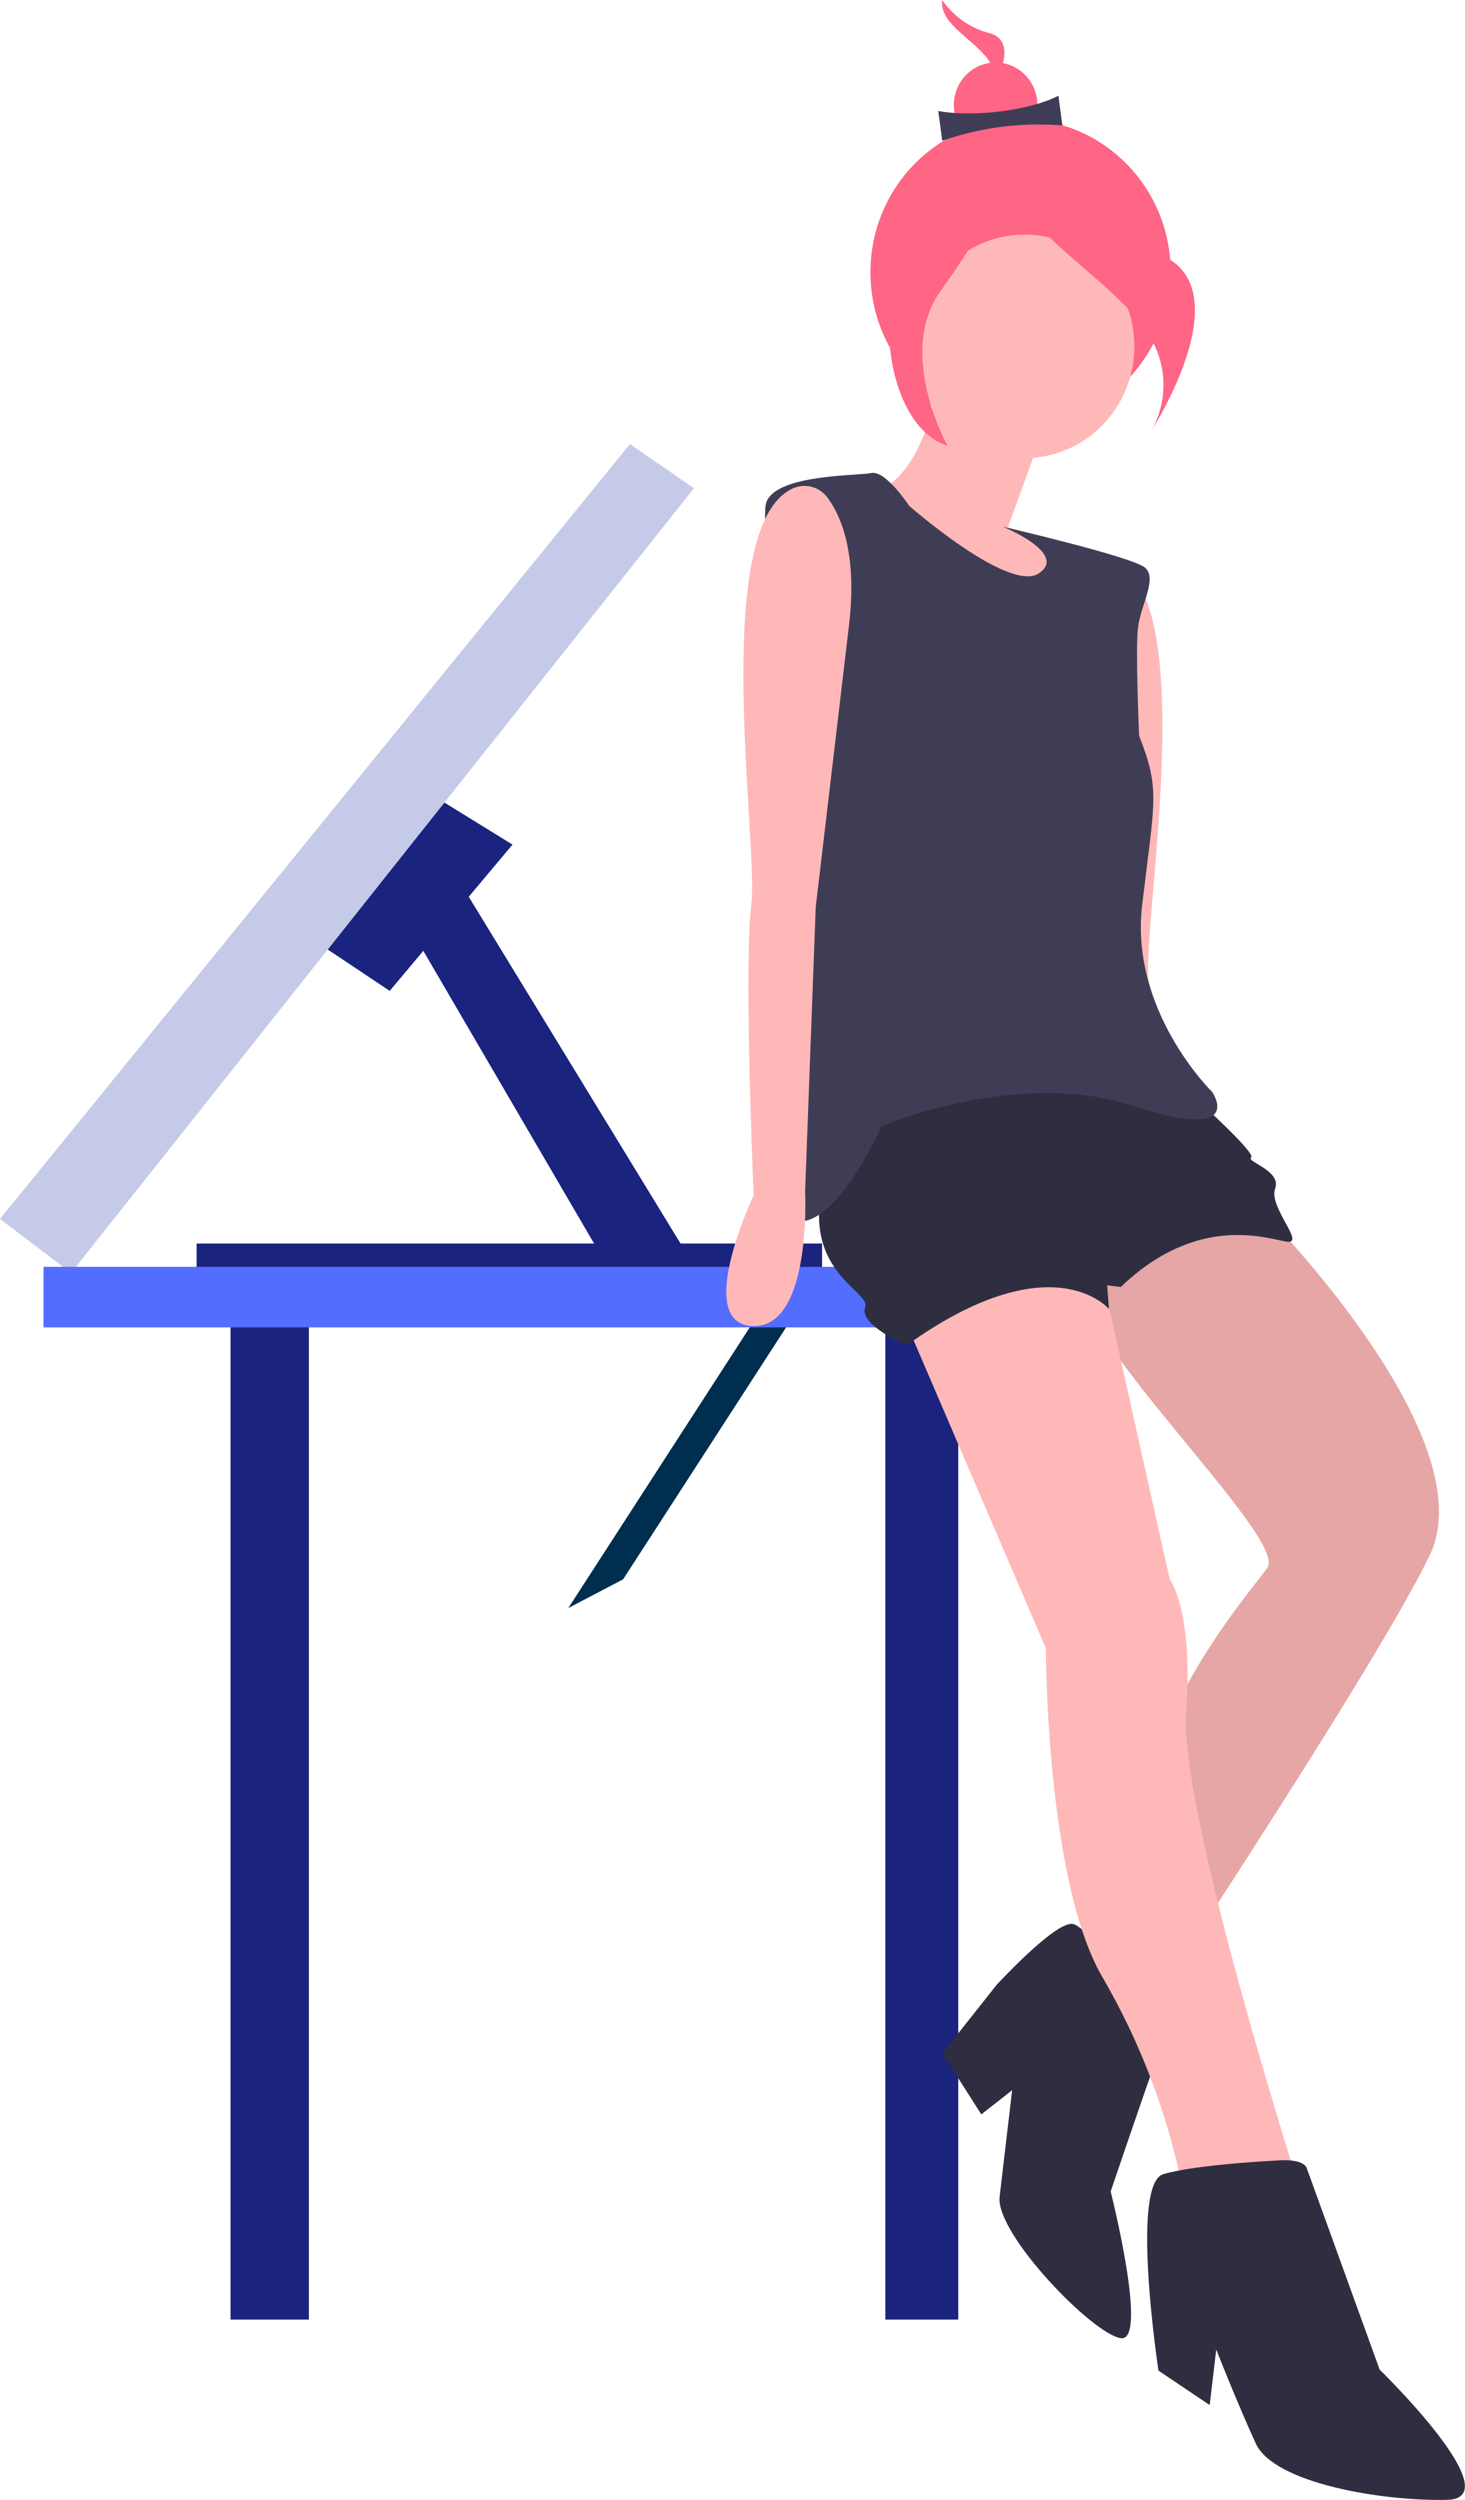 <svg id="Layer_1" data-name="Layer 1" xmlns="http://www.w3.org/2000/svg" viewBox="0 0 154.47 263.52"><defs><style>.cls-1{fill:#002e4e;stroke:#002e4e;stroke-miterlimit:10;stroke-width:1.12px;}.cls-2{fill:#c5cae9;}.cls-3{fill:#1a237e;}.cls-4{fill:#536dfe;}.cls-5{fill:#ff6584;}.cls-6{fill:#ffb8b8;}.cls-7{opacity:0.1;isolation:isolate;}.cls-8{fill:#2f2e41;}.cls-9{fill:#3f3d56;}</style></defs><title>how-4</title><polygon class="cls-1" points="82.8 135.16 84.49 136.41 65.31 166.05 61.55 168.02 82.8 135.16"/><polygon class="cls-2" points="0 128.49 66.42 46.81 73.17 51.46 7.49 134.18 0 128.49"/><polygon class="cls-3" points="46.86 84.6 54.04 89.03 41.09 104.45 34.56 100.09 46.86 84.6"/><polygon class="cls-3" points="49.42 94.52 71.95 131.4 63.14 131.94 44.36 99.76 49.42 94.52"/><rect class="cls-3" x="20.73" y="131.08" width="65.95" height="3.1"/><rect class="cls-3" x="24.31" y="137.22" width="8.26" height="107.29"/><rect class="cls-3" x="93.35" y="137.22" width="7.69" height="107.29"/><rect class="cls-4" x="4.59" y="133.54" width="118.98" height="6.38"/><ellipse class="cls-5" cx="107.61" cy="28.7" rx="15.83" ry="16.13"/><path class="cls-6" d="M240.15,77.27a3,3,0,0,0-3.52.92C235.22,80,233.3,83.9,234,91.6l2.85,29.81.46,30s4.29,13.85,10.57,13.72-5.2-13.27-5.2-13.27,1.59-23.83.94-30.67C243.05,114.85,249.09,81.23,240.15,77.27Z" transform="translate(-122.53 -18)"/><path class="cls-6" d="M232.41,63.64l-3.6,9.94L234,75.2l.73,14.43-12.77-7-6.43-7.22-.8-5.54s5-.87,6.76-12Z" transform="translate(-122.53 -18)"/><path class="cls-6" d="M256.58,146.71s22.52,23,16.72,35.18-34.13,54.66-34.13,54.66l-7.58-9.83s7.45-5.51,10.92-18.44,11.32-21.85,13.64-25-21.76-25.41-19.63-31.09S256.58,146.71,256.58,146.71Z" transform="translate(-122.53 -18)"/><path class="cls-7" d="M256.58,146.71s22.52,23,16.72,35.18-34.13,54.66-34.13,54.66l-7.58-9.83s7.45-5.51,10.92-18.44,11.32-21.85,13.64-25-21.76-25.41-19.63-31.09S256.58,146.71,256.58,146.71Z" transform="translate(-122.53 -18)"/><path class="cls-8" d="M242.43,229.53s2.35,4.74,1.64,6.63S239.64,249,239.64,249s4,15.82,1.09,15.47-13.26-11-12.8-14.92l1.32-11.22L226,240.88l-4.1-6.44,5.71-7.21s6.13-6.67,8-6.43S242.43,229.53,242.43,229.53Z" transform="translate(-122.53 -18)"/><path class="cls-6" d="M238,152.34l1.51,3.64,6.35,28.47s2.52,3.28,1.74,14.06S260.28,251,260.28,251l.46,8.46-8.14-1-5.55-10.57a72.69,72.69,0,0,0-8.16-21.27c-6.09-10.14-6.08-34.87-6.08-34.87l-16.37-38.1,12.88-6.34Z" transform="translate(-122.53 -18)"/><path class="cls-8" d="M257.5,245.72s2.45-.19,2.82.84S268,267.78,268,267.78s13.93,13.57,7.11,13.73-18.24-1.74-20.17-5.94-4.17-9.9-4.17-9.9l-.69,5.85-5.4-3.63s-3-19.66.51-20.71S257.5,245.72,257.5,245.72Z" transform="translate(-122.53 -18)"/><path class="cls-8" d="M249.29,134.44s5.7,5.15,5.16,5.58,3.24,1.39,2.53,3.28,3.2,5.83,1.28,5.59-9.34-3.12-17.55,4.77l-1.44-.17.19,2.49s-6-7.15-21.32,3.82c0,0-5.09-2.11-4.39-4s-8.26-4-3.42-16.24,19.86-11.91,19.86-11.91Z" transform="translate(-122.53 -18)"/><path class="cls-9" d="M218.39,71.32s-2.46-3.77-4-3.46-9.65.13-11,2.93,4.9,31.93,3.91,36.26-6.29,36.81-1.74,39.35,9.88-9.67,9.88-9.67,14.32-6.15,26.48-2.19,8.42-1.44,8.42-1.44-8.71-8.49-7.38-19.7,1.91-12.13-.32-17.84c0,0-.4-9-.12-11.39s2.07-5.18.75-6.33-15-4.32-15-4.32,6.95,2.83,3.79,4.92S218.39,71.32,218.39,71.32Z" transform="translate(-122.53 -18)"/><ellipse class="cls-6" cx="108.04" cy="36.51" rx="11.57" ry="11.78"/><path class="cls-6" d="M206.26,69.43a3,3,0,0,1,3.5,1c1.37,1.82,3.2,5.78,2.29,13.46l-3.51,29.73-1.12,30s.73,14.43-5.55,14.16S202,144,202,144s-1.06-23.87-.25-30.69C202.54,106.93,197.24,73.18,206.26,69.43Z" transform="translate(-122.53 -18)"/><path class="cls-5" d="M221.88,18a8.7,8.7,0,0,0,5,3.5c3.49.95,0,6.29,0,6.29a3.33,3.33,0,0,0-.56-4C224.52,21.73,221.6,20.33,221.88,18Z" transform="translate(-122.53 -18)"/><ellipse class="cls-5" cx="104.98" cy="11.08" rx="4.41" ry="4.49"/><path class="cls-9" d="M221.88,32.84a30.83,30.83,0,0,1,12.67-1.61l-.42-3.14c-3,1.56-8.93,2.29-12.67,1.61Z" transform="translate(-122.53 -18)"/><path class="cls-5" d="M228.84,34a26.06,26.06,0,0,0,15,10.49c10.48,2.86.09,18.91.09,18.91s3.78-5.84-1.67-12S228,41,228.84,34Z" transform="translate(-122.53 -18)"/><path class="cls-5" d="M228.48,33.5S224.15,44,219.4,45,215,62.55,222.44,65c0,0-5.42-9.72-.79-16.24S229.22,37.14,228.48,33.5Z" transform="translate(-122.53 -18)"/></svg>
